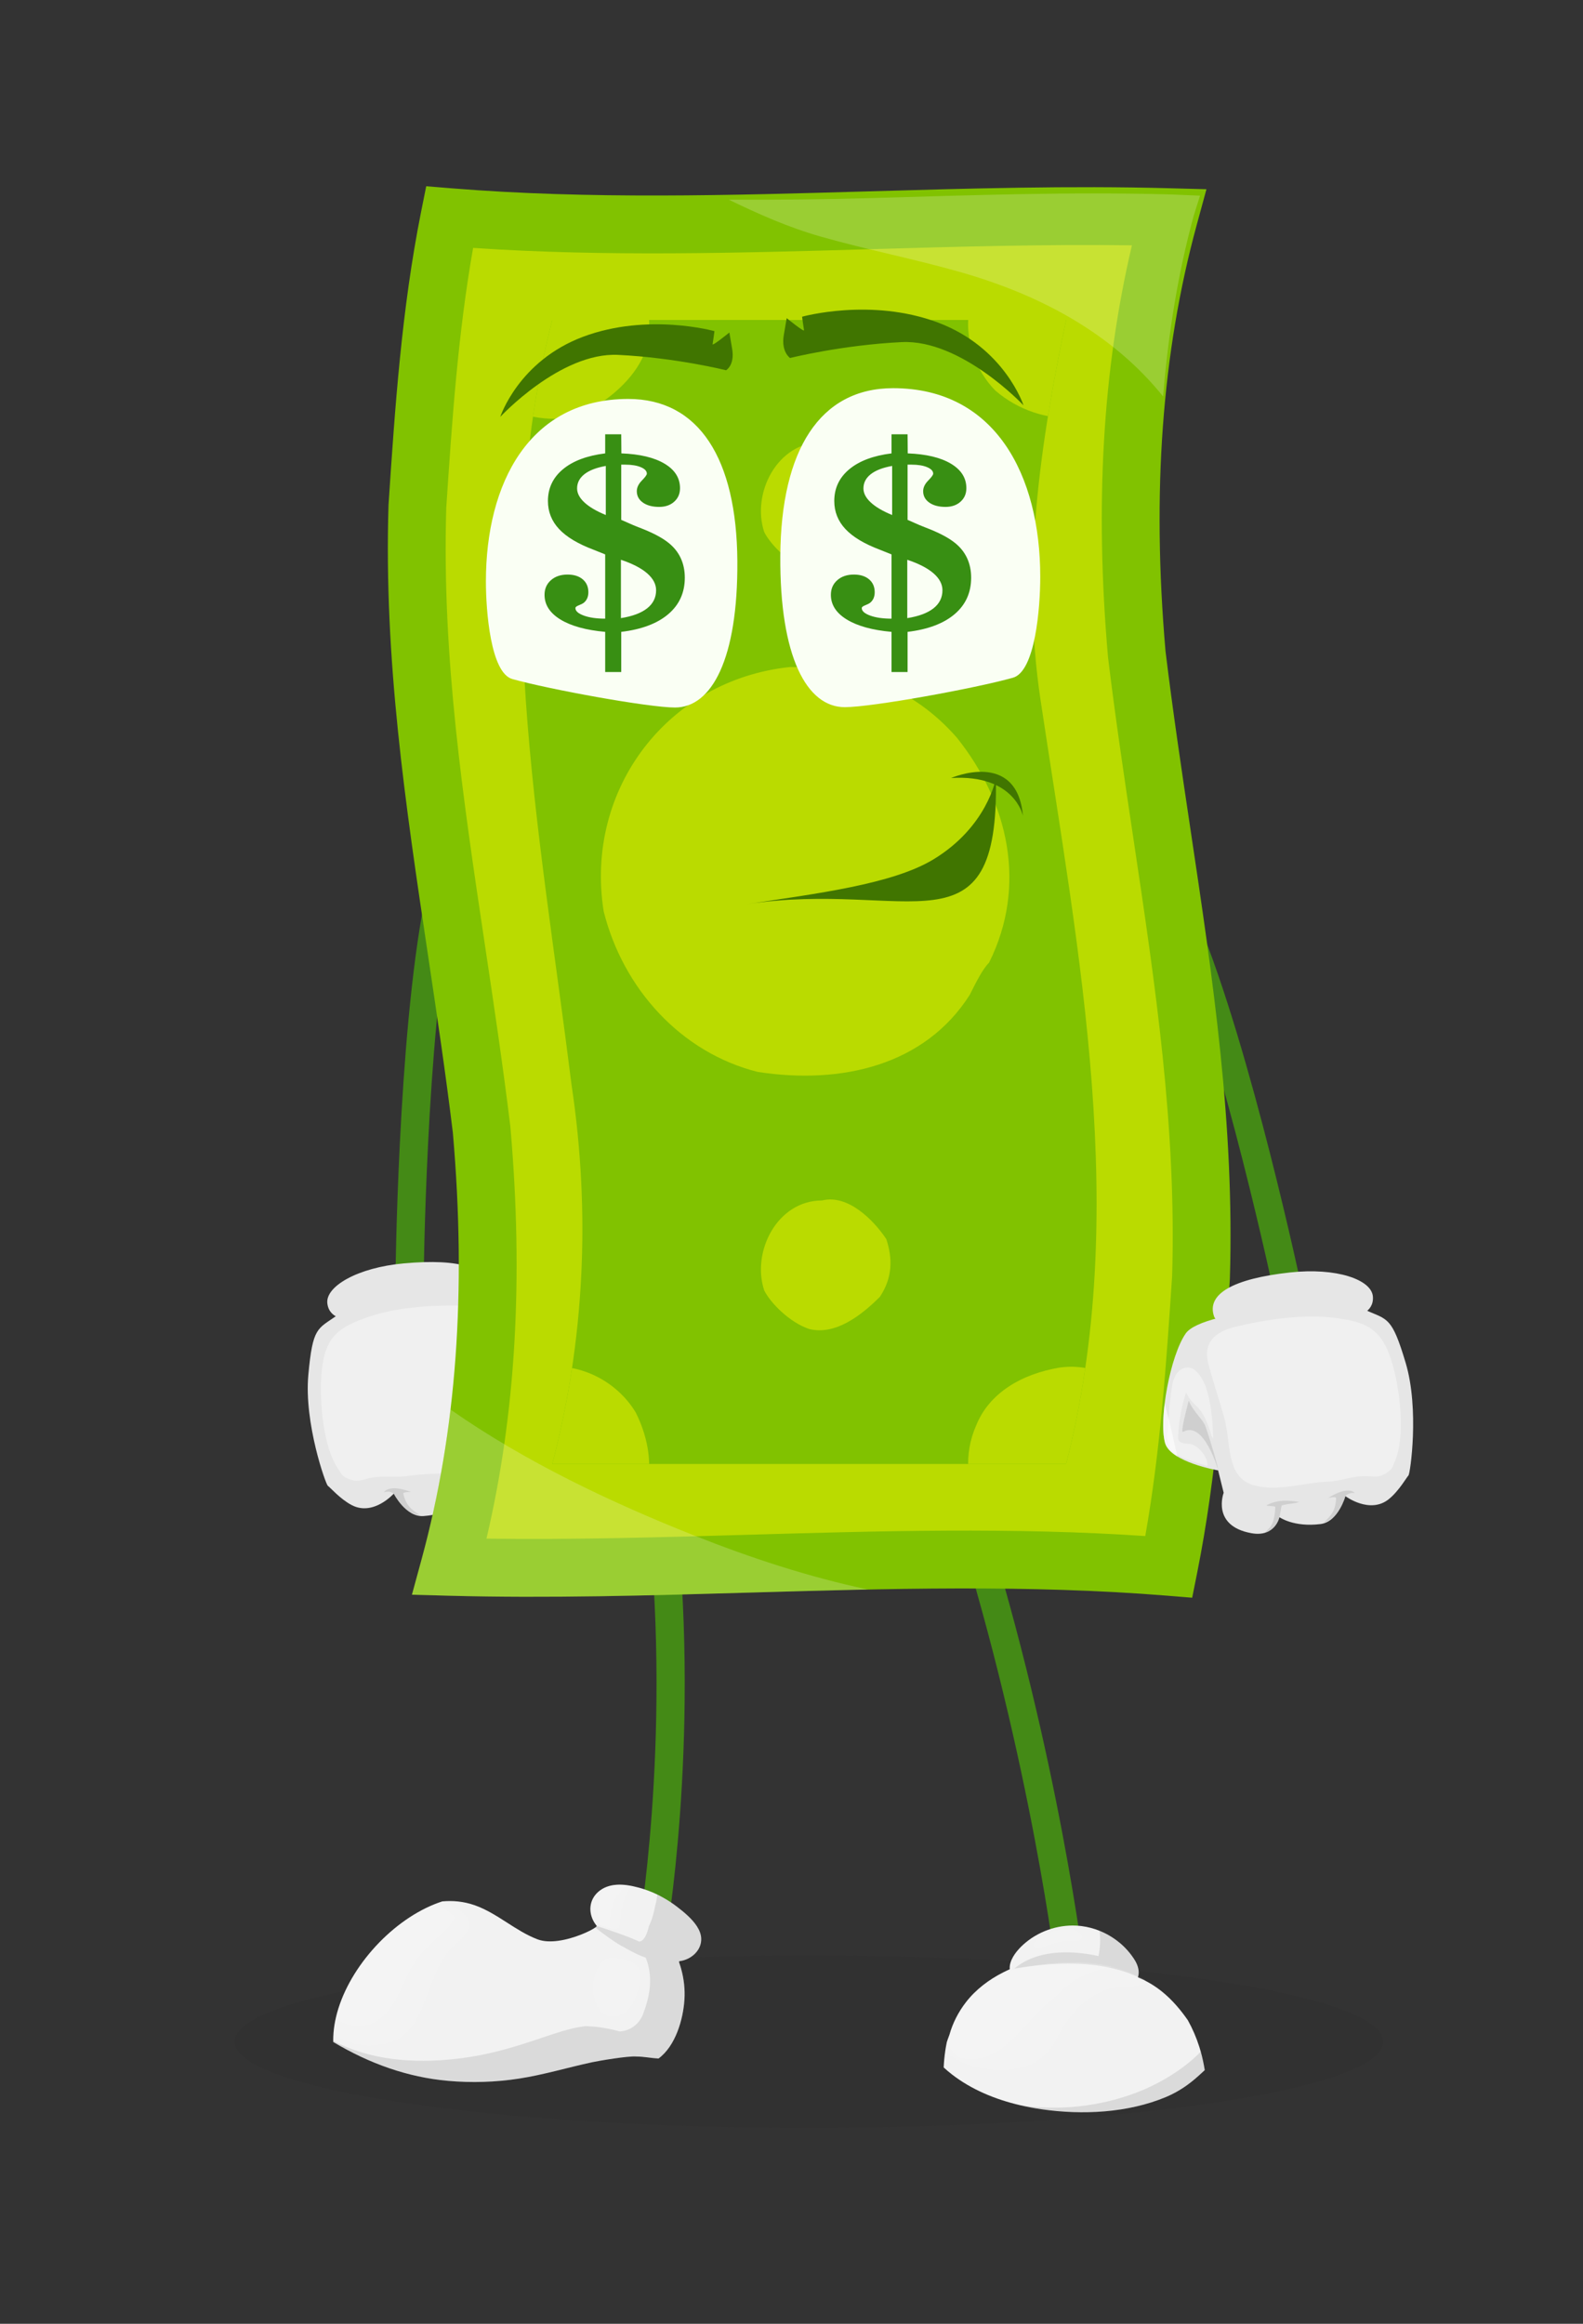 <?xml version="1.0" encoding="UTF-8" standalone="no"?>
<!-- Created with Inkscape (http://www.inkscape.org/) -->

<svg
   version="1.1"
   id="svg2"
   width="4728.6"
   height="6937.16"
   viewBox="0 0 4728.6 6937.16"
   sodipodi:docname="money-5273327.ai"
   xmlns:inkscape="http://www.inkscape.org/namespaces/inkscape"
   xmlns:sodipodi="http://sodipodi.sourceforge.net/DTD/sodipodi-0.dtd"
   xmlns="http://www.w3.org/2000/svg"
   xmlns:svg="http://www.w3.org/2000/svg">
  <rect x="0" y="0" width="4728.6" height="6937.16" fill="#333333" stroke="none"/>
  <defs
     id="defs6">
    <clipPath
       clipPathUnits="userSpaceOnUse"
       id="clipPath16">
      <path
         d="M 0,5202.875 H 3546.449 V 0 H 0 Z"
         id="path14" />
    </clipPath>
    <clipPath
       clipPathUnits="userSpaceOnUse"
       id="clipPath36">
      <path
         d="M 719.108,2280.46 H 1124.94 V 1888 H 719.108 Z"
         id="path34" />
    </clipPath>
    <clipPath
       clipPathUnits="userSpaceOnUse"
       id="clipPath52">
      <path
         d="m 1233.75,2142.48 h 21.43 v -121.86 h -21.43 z"
         id="path50" />
    </clipPath>
    <clipPath
       clipPathUnits="userSpaceOnUse"
       id="clipPath68">
      <path
         d="m 1150.05,2138.25 h 61.61 v -166.81 h -61.61 z"
         id="path66" />
    </clipPath>
    <clipPath
       clipPathUnits="userSpaceOnUse"
       id="clipPath84">
      <path
         d="m 986.864,1877.68 h 88.276 v -63.25 h -88.276 z"
         id="path82" />
    </clipPath>
    <clipPath
       clipPathUnits="userSpaceOnUse"
       id="clipPath100">
      <path
         d="m 860.478,1871.17 h 80.675 v -60.07 h -80.675 z"
         id="path98" />
    </clipPath>
    <clipPath
       clipPathUnits="userSpaceOnUse"
       id="clipPath116">
      <path
         d="m 1138.55,2211.99 h 109.46 v -225.46 h -109.46 z"
         id="path114" />
    </clipPath>
    <clipPath
       clipPathUnits="userSpaceOnUse"
       id="clipPath144">
      <path
         d="M 525.703,824.77 H 3099.85 V 438.71 H 525.703 Z"
         id="path142" />
    </clipPath>
    <clipPath
       clipPathUnits="userSpaceOnUse"
       id="clipPath164">
      <path
         d="M 746.717,961.338 H 1571.39 V 541.43 H 746.717 Z"
         id="path162" />
    </clipPath>
    <clipPath
       clipPathUnits="userSpaceOnUse"
       id="clipPath180">
      <path
         d="m 1322.97,983.434 h 95.97 v -98.703 h -95.97 z"
         id="path178" />
    </clipPath>
    <clipPath
       clipPathUnits="userSpaceOnUse"
       id="clipPath196">
      <path
         d="m 1339.96,983.434 h 64.99 v -97.393 h -64.99 z"
         id="path194" />
    </clipPath>
    <clipPath
       clipPathUnits="userSpaceOnUse"
       id="clipPath212">
      <path
         d="m 747.38,945.252 h 305.59 V 623.246 H 747.38 Z"
         id="path210" />
    </clipPath>
    <clipPath
       clipPathUnits="userSpaceOnUse"
       id="clipPath228">
      <path
         d="M 752.823,939.879 H 1019.61 V 667.193 H 752.823 Z"
         id="path226" />
    </clipPath>
    <clipPath
       clipPathUnits="userSpaceOnUse"
       id="clipPath244">
      <path
         d="m 1329.09,819.479 h 106.43 V 687.751 h -106.43 z"
         id="path242" />
    </clipPath>
    <clipPath
       clipPathUnits="userSpaceOnUse"
       id="clipPath264">
      <path
         d="m 2567.5,767.788 h 10.03 v -5.856 h -10.03 z"
         id="path262" />
    </clipPath>
    <clipPath
       clipPathUnits="userSpaceOnUse"
       id="clipPath280">
      <path
         d="m 2273.2,880.21 h 283.24 V 773.55 H 2273.2 Z"
         id="path278" />
    </clipPath>
    <clipPath
       clipPathUnits="userSpaceOnUse"
       id="clipPath296">
      <path
         d="m 2316.46,885.096 h 108.25 v -43.637 h -108.25 z"
         id="path294" />
    </clipPath>
    <clipPath
       clipPathUnits="userSpaceOnUse"
       id="clipPath312">
      <path
         d="m 2118.18,809.466 h 449.23 V 568.524 h -449.23 z"
         id="path310" />
    </clipPath>
    <clipPath
       clipPathUnits="userSpaceOnUse"
       id="clipPath328">
      <path
         d="m 2121.63,809.802 h 370.6 V 592.316 h -370.6 z"
         id="path326" />
    </clipPath>
    <clipPath
       clipPathUnits="userSpaceOnUse"
       id="clipPath344">
      <path
         d="m 2285.71,609.392 h 414 V 473.716 h -414 z"
         id="path342" />
    </clipPath>
    <clipPath
       clipPathUnits="userSpaceOnUse"
       id="clipPath380">
      <path
         d="m 1237.588,4487.565 c -143.932,-561.337 -28.786,-1137.069 43.18,-1712.8 v 0 c 43.18,-287.864 28.787,-575.731 -43.18,-849.202 v 0 h 1151.463 c 143.932,561.338 28.786,1137.068 -57.573,1712.799 v 0 c -43.18,287.866 0,575.731 57.573,849.203 v 0 z"
         id="path378" />
    </clipPath>
    <clipPath
       clipPathUnits="userSpaceOnUse"
       id="clipPath404">
      <path
         d="M 0,5202.875 H 3546.449 V 0 H 0 Z"
         id="path402" />
    </clipPath>
    <clipPath
       clipPathUnits="userSpaceOnUse"
       id="clipPath416">
      <path
         d="m 1633.13,4770.99 h 1056 V 4316.2 h -1056 z"
         id="path414" />
    </clipPath>
    <clipPath
       clipPathUnits="userSpaceOnUse"
       id="clipPath432">
      <path
         d="M 923.114,2047.44 H 1944.91 V 1628.13 H 923.114 Z"
         id="path430" />
    </clipPath>
    <clipPath
       clipPathUnits="userSpaceOnUse"
       id="clipPath472">
      <path
         d="m 2704.78,2255.86 h 434.43 v -383.39 h -434.43 z"
         id="path470" />
    </clipPath>
    <clipPath
       clipPathUnits="userSpaceOnUse"
       id="clipPath488">
      <path
         d="m 2606.59,2060.76 h 31.95 v -118.52 h -31.95 z"
         id="path486" />
    </clipPath>
    <clipPath
       clipPathUnits="userSpaceOnUse"
       id="clipPath504">
      <path
         d="m 2649.49,2067.34 h 80.68 v -156.78 h -80.68 z"
         id="path502" />
    </clipPath>
    <clipPath
       clipPathUnits="userSpaceOnUse"
       id="clipPath520">
      <path
         d="m 2834.81,1843.33 h 76.03 v -71.82 h -76.03 z"
         id="path518" />
    </clipPath>
    <clipPath
       clipPathUnits="userSpaceOnUse"
       id="clipPath536">
      <path
         d="m 2966.81,1866.02 h 69 v -71.26 h -69 z"
         id="path534" />
    </clipPath>
    <clipPath
       clipPathUnits="userSpaceOnUse"
       id="clipPath552">
      <path
         d="m 2615.38,2141.49 h 103.54 v -220.58 h -103.54 z"
         id="path550" />
    </clipPath>
  </defs>
  <sodipodi:namedview
     id="namedview4"
     pagecolor="#ffffff"
     bordercolor="#000000"
     borderopacity="0.25"
     inkscape:showpageshadow="2"
     inkscape:pageopacity="0.0"
     inkscape:pagecheckerboard="0"
     inkscape:deskcolor="#d1d1d1" />
  <g
     id="g8"
     inkscape:groupmode="layer"
     inkscape:label="money-5273327"
     transform="matrix(1.333,0,0,-1.333,0,6937.16)">
    <g
       id="g10">
      <g
         id="g12"
         clip-path="url(#clipPath16)">
        <g
           id="g18"
           transform="translate(917.644,2332.654)">
          <path
             d="M 0,0 C 0,0 5.057,544.365 64.753,848.292"
             style="fill:none;stroke:#448a16;stroke-width:63.218;stroke-linecap:round;stroke-linejoin:miter;stroke-miterlimit:10;stroke-dasharray:none;stroke-opacity:1"
             id="path20" />
        </g>
        <g
           id="g22"
           transform="translate(780.717,2249.469)">
          <path
             d="m 0,0 c 0,0 -42.84,-1.664 -47.201,35.898 -4.362,37.562 66.88,80.015 171.677,89.45 126.944,11.429 193.137,-9.85 186.046,-62.811 C 303.43,9.577 0,0 0,0"
             style="fill:#e6e6e6;fill-opacity:1;fill-rule:nonzero;stroke:none"
             id="path24" />
        </g>
        <g
           id="g26"
           transform="translate(788.495,1833.274)">
          <path
             d="m 0,0 c -26.01,13.429 -49.404,40.607 -53.866,43.399 -4.462,2.793 -53.527,140.266 -43.712,248.163 9.816,107.897 20.373,102.502 63.977,133.22 43.604,30.718 356.933,76.202 406.279,28.967 43.799,-41.927 97.526,-176.045 93.827,-230.758 C 463.46,177.948 362.07,138.866 362.07,138.866 l -2.287,-51.575 c 0,0 42.545,-67.06 -42.893,-100.979 -50.795,-20.166 -68.833,22.627 -68.833,22.627 0,0 -26.456,-28.726 -87.165,-33.293 C 120.717,-27.375 93.83,25.79 93.83,25.79 93.83,25.79 48.418,-24.999 0,0"
             style="fill:#e6e6e6;fill-opacity:1;fill-rule:nonzero;stroke:none"
             id="path28" />
        </g>
        <g
           id="g30">
          <g
             id="g32" />
          <g
             id="g44">
            <g
               clip-path="url(#clipPath36)"
               opacity="0.4"
               id="g42">
              <g
                 transform="translate(1113.773,2084.854)"
                 id="g40">
                <path
                   d="m 0,0 c -4.582,-58.307 24.122,-130.939 -35.453,-161.382 -49.103,-25.095 -110.18,-16.022 -163.737,-24.696 -28.766,-4.658 -56.243,1.851 -85.359,-4.597 -19.639,-4.349 -28.166,-10.486 -48.852,-1.756 -14.583,6.156 -13.667,9.374 -22.305,21.749 -35.101,50.237 -42.88,156.819 -37.339,217.23 7.443,81.226 39.812,101.318 107.09,124.236 65.306,22.246 152.442,26.922 221.29,24.074 81.996,-3.391 76.843,-55.845 75.074,-78.871 C 7.467,77.567 3.024,38.411 0,0"
                   style="fill:#ffffff;fill-opacity:1;fill-rule:nonzero;stroke:none"
                   id="path38" />
              </g>
            </g>
          </g>
        </g>
        <g
           id="g46">
          <g
             id="g48" />
          <g
             id="g60">
            <g
               clip-path="url(#clipPath52)"
               opacity="0.6"
               id="g58">
              <g
                 transform="translate(1236.466,2109.312)"
                 id="g56">
                <path
                   d="M 0,0 C 0.711,10.982 1.318,22.06 1.95,33.163 13.199,-0.714 19.923,-32.487 18.538,-53.044 17.678,-65.639 9.138,-77.757 -2.716,-88.694 -1.407,-57.885 -1.751,-27.199 0,0"
                   style="fill:#ffffff;fill-opacity:1;fill-rule:nonzero;stroke:none"
                   id="path54" />
              </g>
            </g>
          </g>
        </g>
        <g
           id="g62">
          <g
             id="g64" />
          <g
             id="g76">
            <g
               clip-path="url(#clipPath68)"
               opacity="0.1"
               id="g74">
              <g
                 transform="translate(1184.24,2138.255)"
                 id="g72">
                <path
                   d="m 0,0 c 3.574,-8.062 34.46,-68.721 25.941,-65.986 -51.432,16.507 -59.983,-100.833 -59.983,-100.833 -0.889,7.813 2.358,55.561 8.491,101.785 C -23.052,-46.203 -5.758,-28.806 0,0"
                   style="fill:#000000;fill-opacity:1;fill-rule:nonzero;stroke:none"
                   id="path70" />
              </g>
            </g>
          </g>
        </g>
        <g
           id="g78">
          <g
             id="g80" />
          <g
             id="g92">
            <g
               clip-path="url(#clipPath84)"
               opacity="0.1"
               id="g90">
              <g
                 transform="translate(1037.32,1840.624)"
                 id="g88">
                <path
                   d="m 0,0 c -3.637,8.444 -7.072,16.981 -10.403,25.553 -1.333,3.433 -38.746,-2.134 -40.054,1.306 5.24,-0.189 36.641,17.541 72.741,6.675 C 22.586,30.74 3.229,28.631 3.897,25.855 14.905,-19.877 30.627,-17.791 37.817,-26.198 14.14,-24.005 2.881,-5.566 0,0"
                   style="fill:#000000;fill-opacity:1;fill-rule:nonzero;stroke:none"
                   id="path86" />
              </g>
            </g>
          </g>
        </g>
        <g
           id="g94">
          <g
             id="g96" />
          <g
             id="g108">
            <g
               clip-path="url(#clipPath100)"
               opacity="0.1"
               id="g106">
              <g
                 transform="translate(882.325,1859.064)"
                 id="g104">
                <path
                   d="m 0,0 c 0,0 -7.839,7.477 -21.775,2.906 -1.082,-0.355 9.745,20.323 60.43,0.817 0.004,-0.009 -18.303,0.589 -17.277,-3.779 6.419,-27.302 18.639,-35.923 37.45,-47.91 C 22.129,-45.513 0,0 0,0"
                   style="fill:#000000;fill-opacity:1;fill-rule:nonzero;stroke:none"
                   id="path102" />
              </g>
            </g>
          </g>
        </g>
        <g
           id="g110">
          <g
             id="g112" />
          <g
             id="g124">
            <g
               clip-path="url(#clipPath116)"
               opacity="0.4"
               id="g122">
              <g
                 transform="translate(1147.075,2043.727)"
                 id="g120">
                <path
                   d="m 0,0 c -5.147,35.898 -21.155,123.967 11.148,160.168 9.695,10.865 39.74,17.849 56.57,-27.234 C 80.703,98.152 89.959,61.183 100.448,25.569 101.674,21.407 100.204,9.208 100.166,4.87 99.928,-22.2 40.476,-47.498 25.571,-57.199 c -7.455,16.413 10.439,49.718 27.371,55.901 9.146,3.34 21.816,4.521 23.924,14.027 0.665,2.997 -0.061,6.108 -0.821,9.083 C 67.886,53.774 55.579,84.677 39.531,113.498 27.63,71.297 9.073,84.885 2.639,6.392"
                   style="fill:#ffffff;fill-opacity:1;fill-rule:nonzero;stroke:none"
                   id="path118" />
              </g>
            </g>
          </g>
        </g>
        <g
           id="g126"
           transform="translate(2886.645,2310.646)">
          <path
             d="M 0,0 C 0,0 -112.674,532.595 -231.331,818.697"
             style="fill:none;stroke:#448a16;stroke-width:63.218;stroke-linecap:round;stroke-linejoin:miter;stroke-miterlimit:10;stroke-dasharray:none;stroke-opacity:1"
             id="path128" />
        </g>
        <g
           id="g130"
           transform="translate(1460.737,863.951)">
          <path
             d="M 0,0 C 0,0 75.89,431.012 23.8,936.448"
             style="fill:none;stroke:#448a16;stroke-width:63.218;stroke-linecap:butt;stroke-linejoin:miter;stroke-miterlimit:10;stroke-dasharray:none;stroke-opacity:1"
             id="path132" />
        </g>
        <g
           id="g134"
           transform="translate(2398.981,787.543)">
          <path
             d="M 0,0 C 0,0 -56.188,473.641 -225.958,1014.841"
             style="fill:none;stroke:#448a16;stroke-width:63.218;stroke-linecap:butt;stroke-linejoin:miter;stroke-miterlimit:10;stroke-dasharray:none;stroke-opacity:1"
             id="path136" />
        </g>
        <g
           id="g138">
          <g
             id="g140" />
          <g
             id="g152">
            <g
               clip-path="url(#clipPath144)"
               opacity="0.1"
               id="g150">
              <g
                 transform="translate(3099.85,631.74)"
                 id="g148">
                <path
                   d="m 0,0 c 0,-106.608 -576.242,-193.03 -1287.073,-193.03 -710.831,0 -1287.074,86.422 -1287.074,193.03 0,106.607 576.243,193.03 1287.074,193.03 C -576.242,193.03 0,106.607 0,0"
                   style="fill:#231f20;fill-opacity:1;fill-rule:nonzero;stroke:none"
                   id="path146" />
              </g>
            </g>
          </g>
        </g>
        <g
           id="g154"
           transform="translate(746.717,634.123)">
          <path
             d="M 0,0 C 0,-1.012 0,-2.024 0.034,-3.036 40.09,-26.972 81.96,-46.93 125.645,-61.863 c 42.149,-14.41 85.973,-24.145 131.333,-28.193 53.034,-4.745 106.976,-3.105 159.593,5.059 55.164,8.549 108.897,24.809 163.399,36.567 15.318,3.28 81.786,14.69 99.79,12.806 16.295,0 32.972,-3.629 49.162,-4.432 38.242,27.949 55.338,87.962 58.095,131.507 1.536,23.727 -1.15,46.72 -7.153,68.736 -0.453,1.746 -0.976,3.49 -1.5,5.2 v 0.035 c -1.082,3.733 -2.302,7.397 -3.593,11.06 0.139,0.174 0.279,0.349 0.383,0.524 0.175,0.209 0.315,0.488 0.419,0.732 0.07,0.071 0.104,0.175 0.139,0.244 0.42,0.071 0.873,0.071 1.292,0.14 25.261,3.385 49.232,24.459 47.591,51.5 -1.116,18.458 -14.654,35.66 -29.728,49.826 -8.373,7.92 -17.27,14.899 -24.738,20.621 -10.118,7.745 -20.795,14.759 -31.925,20.866 -3.978,2.232 -7.991,4.326 -12.073,6.28 -13.014,6.315 -26.621,11.444 -40.614,15.282 -4.291,1.187 -8.723,2.268 -13.258,3.245 h -0.036 c -4.571,0.977 -9.28,1.815 -13.991,2.443 -15.561,2.023 -31.472,1.639 -45.708,-3.804 -6.629,-2.512 -12.911,-6.141 -18.598,-11.13 -20.621,-18.109 -22.434,-45.499 -9.421,-67.76 1.431,-2.408 3.002,-4.745 4.747,-7.013 0.383,-0.454 0.766,-0.873 1.151,-1.326 0,-0.035 0.034,-0.035 0.034,-0.07 0.07,-0.14 0.07,-0.279 0.036,-0.453 v -0.035 c -0.21,-0.663 -1.117,-1.606 -2.653,-2.791 -0.173,-0.106 -0.313,-0.21 -0.489,-0.35 -10.85,-7.955 -47.661,-25.122 -83.46,-29.902 -16.398,-2.163 -32.589,-1.78 -45.987,3.315 -50,18.981 -89.532,58.06 -140.265,76.168 -0.523,0.175 -1.082,0.384 -1.605,0.559 h -0.036 c -23.342,8.059 -47.591,10.468 -71.562,8.269 -0.699,-0.244 -1.431,-0.453 -2.128,-0.733 -4.92,-1.605 -9.805,-3.419 -14.655,-5.373 C 125.155,264.793 30.495,157.048 6.106,51.988 3.384,40.369 1.535,28.751 0.663,17.271 0.174,11.479 -0.036,5.722 0,0"
             style="fill:#f2f2f2;fill-opacity:1;fill-rule:nonzero;stroke:none"
             id="path156" />
        </g>
        <g
           id="g158">
          <g
             id="g160" />
          <g
             id="g172">
            <g
               clip-path="url(#clipPath164)"
               opacity="0.1"
               id="g170">
              <g
                 transform="translate(746.717,634.123)"
                 id="g168">
                <path
                   d="M 0,0 C 0,-1.012 0,-2.024 0.034,-3.036 40.09,-26.972 81.96,-46.93 125.645,-61.863 c 42.149,-14.41 85.973,-24.145 131.333,-28.193 53.034,-4.745 106.976,-3.105 159.593,5.059 55.164,8.549 108.897,24.809 163.399,36.567 15.318,3.28 81.786,14.69 99.79,12.806 16.295,0 32.972,-3.629 49.162,-4.432 38.242,27.949 55.338,87.962 58.095,131.507 1.536,23.727 -1.15,46.72 -7.153,68.736 -0.453,1.746 -0.976,3.49 -1.5,5.2 v 0.035 c -1.082,3.733 -2.302,7.397 -3.593,11.06 0.139,0.174 0.279,0.349 0.383,0.524 0.175,0.209 0.315,0.488 0.419,0.732 0.07,0.071 0.104,0.175 0.139,0.244 0.42,0.071 0.873,0.071 1.292,0.14 25.261,3.385 49.232,24.459 47.591,51.5 -1.116,18.458 -14.654,35.66 -29.728,49.826 -8.373,7.92 -17.27,14.899 -24.738,20.621 -10.118,7.745 -20.795,14.759 -31.925,20.866 -3.978,2.232 -7.991,4.326 -12.073,6.28 -0.628,-8.723 -2.512,-17.726 -4.989,-26.519 -1.779,-10.432 -6.001,-28.435 -13.328,-43.264 -1.851,-6.107 -7.154,-33.287 -21.251,-35.416 -0.207,-0.07 -0.453,-0.105 -0.697,-0.105 -0.104,-0.035 -0.175,-0.035 -0.279,-0.035 -1.082,0.489 -2.198,1.012 -3.314,1.536 -0.315,0.105 -0.628,0.244 -0.943,0.383 -8.584,3.908 -17.584,7.537 -26.622,10.887 -0.14,0.07 -0.314,0.139 -0.454,0.174 -21.144,7.92 -42.359,14.585 -58.304,20.272 -0.034,0 -0.105,0.035 -0.174,0.035 -1.884,0.628 -3.664,1.291 -5.339,1.919 0.07,-0.14 0.07,-0.279 0.036,-0.453 v -0.035 c -0.21,-0.663 -1.117,-1.606 -2.653,-2.791 -0.173,-0.106 -0.313,-0.21 -0.489,-0.35 16.679,-13.991 44.906,-33.774 57.642,-40.719 5.339,-2.895 10.782,-5.93 16.329,-8.931 0.21,-0.106 0.42,-0.244 0.663,-0.35 12.526,-6.873 25.542,-13.468 38.487,-17.794 0.104,-0.28 0.208,-0.523 0.313,-0.803 v -0.035 c 1.012,-2.651 1.954,-5.233 2.757,-7.885 12.525,-39.289 5.757,-78.367 -9.002,-116.922 -0.035,-0.14 -0.106,-0.244 -0.14,-0.384 C 686.006,37.474 665.908,21.842 642.252,20.586 613.083,28.506 588.1,31.961 564.967,32.449 555.511,31.054 546.09,29.658 536.948,27.46 508.268,20.655 480.528,10.643 452.615,1.325 404.605,-14.689 356.698,-28.681 306.628,-36.531 215.91,-50.698 118.177,-49.896 31.89,-15.282 20.76,-10.816 10.118,-5.723 0,0"
                   style="fill:#000000;fill-opacity:1;fill-rule:nonzero;stroke:none"
                   id="path166" />
              </g>
            </g>
          </g>
        </g>
        <g
           id="g174">
          <g
             id="g176" />
          <g
             id="g188">
            <g
               clip-path="url(#clipPath180)"
               opacity="0.1"
               id="g186">
              <g
                 transform="translate(1331.222,899.614)"
                 id="g184">
                <path
                   d="m 0,0 c 1.85,-1.396 3.944,-2.582 6.246,-3.489 1.151,-0.454 2.652,-1.081 4.397,-1.78 3.699,-1.465 8.479,-3.315 13.607,-4.99 0.942,-0.313 1.885,-0.593 2.863,-0.907 1.429,-0.453 2.894,-0.872 4.325,-1.255 0.977,-0.245 1.955,-0.524 2.896,-0.733 0.49,-0.14 0.977,-0.244 1.466,-0.349 0.07,0 0.139,-0.035 0.243,-0.035 v -0.035 c 8.689,-1.884 16.574,-2.128 19.923,1.919 1.954,2.373 2.06,16.818 2.444,19.924 2.651,21.841 8.339,58.338 29.308,71.981 -4.571,0.977 -9.28,1.814 -13.99,2.442 C 58.166,84.717 42.255,84.333 28.019,78.89 21.39,76.378 15.108,72.749 9.421,67.76 -11.2,49.65 -13.013,22.261 0,0"
                   style="fill:#ffffff;fill-opacity:1;fill-rule:nonzero;stroke:none"
                   id="path182" />
              </g>
            </g>
          </g>
        </g>
        <g
           id="g190">
          <g
             id="g192" />
          <g
             id="g204">
            <g
               clip-path="url(#clipPath196)"
               opacity="0.1"
               id="g202">
              <g
                 transform="translate(1341.865,894.346)"
                 id="g200">
                <path
                   d="m 0,0 c 3.699,-1.466 8.479,-3.315 13.607,-4.99 0.942,-0.314 1.885,-0.593 2.863,-0.907 1.429,-0.454 2.894,-0.873 4.325,-1.255 0.976,-0.281 1.918,-0.525 2.896,-0.734 0.49,-0.139 0.977,-0.244 1.466,-0.348 0.07,-0.036 0.174,-0.071 0.243,-0.071 V -8.27 C 22.33,13.607 27.704,38.521 36.253,55.896 41.277,66.05 51.222,79.169 63.084,87.962 47.523,89.985 31.612,89.602 17.376,84.158 -3.908,63.887 -3.699,30.6 0,0"
                   style="fill:#ffffff;fill-opacity:1;fill-rule:nonzero;stroke:none"
                   id="path198" />
              </g>
            </g>
          </g>
        </g>
        <g
           id="g206">
          <g
             id="g208" />
          <g
             id="g220">
            <g
               clip-path="url(#clipPath212)"
               opacity="0.1"
               id="g218">
              <g
                 transform="translate(747.38,651.394)"
                 id="g216">
                <path
                   d="m 0,0 c 25.61,-20.342 54.745,-30.355 89.95,-27.739 76.658,5.687 96.232,49.72 120.306,114.41 11.446,30.809 23.273,61.863 41.591,89.218 11.655,17.446 54.432,46.301 53.733,67.132 -0.732,22.679 -37.369,41.416 -63.955,50.836 -4.92,-1.604 -9.805,-3.419 -14.655,-5.373 C 124.492,247.521 29.832,139.776 5.443,34.717 2.721,23.098 0.872,11.479 0,0"
                   style="fill:#ffffff;fill-opacity:1;fill-rule:nonzero;stroke:none"
                   id="path214" />
              </g>
            </g>
          </g>
        </g>
        <g
           id="g222">
          <g
             id="g224" />
          <g
             id="g236">
            <g
               clip-path="url(#clipPath228)"
               opacity="0.1"
               id="g234">
              <g
                 transform="translate(752.823,686.111)"
                 id="g232">
                <path
                   d="m 0,0 c 4.605,-4.745 9.769,-8.897 16.294,-11.828 13.957,-6.245 30.984,-8.443 46.126,-6.28 39.184,5.547 61.654,38.17 78.054,70.865 16.922,33.74 29.867,69.679 56.665,97.139 13.641,14.025 28.436,26.901 42.393,40.614 9.455,9.28 21.737,20.515 27.25,33.461 -4.78,4.884 -9.874,9.385 -15.248,13.538 -9.595,6.245 -19.992,11.619 -30.007,16.259 C 119.049,212.805 24.389,105.06 0,0"
                   style="fill:#ffffff;fill-opacity:1;fill-rule:nonzero;stroke:none"
                   id="path230" />
              </g>
            </g>
          </g>
        </g>
        <g
           id="g238">
          <g
             id="g240" />
          <g
             id="g252">
            <g
               clip-path="url(#clipPath244)"
               opacity="0.1"
               id="g250">
              <g
                 transform="translate(1329.37,759.718)"
                 id="g248">
                <path
                   d="M 0,0 C 1.487,19.347 8.872,38.177 21.914,52.533 33.277,65.037 61.984,58.379 76.25,54.28 87.785,50.967 98.757,43.585 103.45,32.539 108.623,20.364 105.39,6.416 101.8,-6.315 96.887,-23.741 91.098,-41.601 78.993,-55.064 66.888,-68.528 46.788,-76.438 30.166,-69.262 17.985,-64.003 10.056,-51.917 5.426,-39.484 0.756,-26.946 -1.026,-13.351 0,0"
                   style="fill:#ffffff;fill-opacity:1;fill-rule:nonzero;stroke:none"
                   id="path246" />
              </g>
            </g>
          </g>
        </g>
        <g
           id="g254"
           transform="translate(2114.709,574.045)">
          <path
             d="m 0,0 c 5.699,-5.235 11.585,-10.192 17.627,-14.932 44.361,-34.666 98.234,-56.661 153.376,-69.579 16.233,-3.842 32.592,-6.877 48.855,-9.201 90.798,-13.042 192.813,-8.27 278.284,27.541 28.129,11.773 51.889,28.191 74.349,48.731 4.214,3.809 8.364,7.651 12.516,11.43 -2.2,13.972 -5.142,27.82 -8.954,41.357 -0.991,3.532 -2.013,7.033 -3.128,10.533 -6.568,20.756 -15.18,40.799 -25.743,59.759 -0.124,0.185 -0.248,0.371 -0.372,0.557 -16.295,23.327 -34.882,45.26 -57.032,63.228 -8.303,6.754 -17.381,13.104 -27.045,18.805 -3.254,1.92 -6.568,3.779 -9.944,5.513 -0.061,0.063 -0.155,0.094 -0.248,0.155 -0.464,0.249 -0.931,0.465 -1.363,0.682 -5.204,2.664 -10.502,5.111 -15.923,7.311 0.061,0.186 0.124,0.372 0.185,0.589 v 0.062 c 0.217,0.588 0.372,1.208 0.527,1.858 0.03,0.062 0.03,0.124 0.062,0.217 2.696,11.369 -0.806,24.504 -8.365,36.587 -9.572,15.21 -21.716,28.655 -35.656,39.838 -12.98,10.44 -27.54,18.96 -43.03,25.124 -6.289,2.541 -12.732,4.679 -19.3,6.413 -6.63,1.734 -13.352,3.067 -20.166,3.965 -1.209,0.155 -2.449,0.311 -3.657,0.435 -43.525,4.677 -88.29,-9.202 -121.995,-37.051 -3.563,-2.944 -7.032,-6.042 -10.316,-9.294 -0.154,-0.155 -0.31,-0.311 -0.464,-0.465 -12.64,-12.578 -26.736,-31.691 -25.001,-50.187 -0.31,-0.154 -0.65,-0.278 -0.961,-0.432 -0.03,0 -0.03,-0.031 -0.03,-0.031 -4.555,-2.045 -9.077,-4.183 -13.506,-6.475 -0.032,0 -0.062,-0.031 -0.094,-0.031 C 101.3,196.623 72.088,174.783 49.845,146.066 33.116,124.474 20.198,99.505 12.855,73.11 11.585,69.857 10.378,66.574 9.231,63.352 8.457,61.215 7.807,59.077 7.094,56.939 6.938,56.258 6.814,55.576 6.66,54.895 V 54.863 C 5.421,48.854 4.368,42.813 3.47,36.772 1.673,24.598 0.558,12.329 0,0"
             style="fill:#f2f2f2;fill-opacity:1;fill-rule:nonzero;stroke:none"
             id="path256" />
        </g>
        <g
           id="g258">
          <g
             id="g260" />
          <g
             id="g272">
            <g
               clip-path="url(#clipPath264)"
               opacity="0.1"
               id="g270">
              <g
                 transform="translate(2577.442,762.273)"
                 id="g268">
                <path
                   d="M 0,0 C -3.254,1.921 -6.568,3.779 -9.944,5.514 -6.568,3.655 -3.222,1.704 0.092,-0.341 0.062,-0.217 0.03,-0.124 0,0"
                   style="fill:#000000;fill-opacity:1;fill-rule:nonzero;stroke:none"
                   id="path266" />
              </g>
            </g>
          </g>
        </g>
        <g
           id="g274">
          <g
             id="g276" />
          <g
             id="g288">
            <g
               clip-path="url(#clipPath280)"
               opacity="0.1"
               id="g286">
              <g
                 transform="translate(2278.916,796.435)"
                 id="g284">
                <path
                   d="m 0,0 c 2.981,0.476 5.951,0.967 8.964,1.402 4.461,0.682 8.953,1.302 13.444,1.921 0.496,0.062 0.961,0.124 1.457,0.217 2.51,0.31 5.019,0.65 7.529,0.96 1.083,0.124 2.199,0.279 3.282,0.403 h 0.063 c 3.904,0.495 7.837,0.93 11.802,1.364 29.679,3.129 60.131,4.677 90.273,3.469 3.47,-0.155 6.971,-0.309 10.441,-0.527 3.284,-0.217 6.567,-0.464 9.851,-0.743 0.185,0 0.403,0 0.589,-0.031 1.053,-0.093 2.106,-0.186 3.159,-0.31 0.834,-0.064 1.669,-0.151 2.502,-0.235 0.463,-0.045 0.928,-0.088 1.389,-0.135 2.171,-0.211 4.316,-0.446 6.486,-0.714 0.698,-0.052 1.375,-0.148 2.064,-0.232 0.75,-0.091 1.499,-0.191 2.248,-0.287 1.445,-0.184 2.894,-0.37 4.332,-0.566 2.293,-0.31 4.585,-0.682 6.846,-1.021 0.899,-0.124 1.829,-0.28 2.727,-0.435 2.044,-0.341 4.089,-0.681 6.134,-1.053 3.406,-0.62 6.814,-1.27 10.223,-2.013 1.394,-0.31 2.819,-0.589 4.213,-0.899 0.031,0 0.093,0 0.124,-0.031 2.385,-0.558 4.802,-1.115 7.187,-1.703 2.603,-0.652 5.204,-1.302 7.775,-2.015 2.356,-0.65 4.709,-1.331 7.063,-2.013 0.559,-0.155 1.085,-0.31 1.643,-0.496 2.229,-0.681 4.461,-1.363 6.66,-2.106 2.54,-0.837 5.05,-1.704 7.558,-2.571 1.951,-0.713 3.905,-1.425 5.825,-2.201 5.886,-2.199 11.68,-4.646 17.379,-7.31 2.106,-0.96 4.213,-1.951 6.289,-2.974 -0.031,0.031 -0.031,0.031 -0.062,0.062 -1.642,1.518 -3.284,3.005 -4.987,4.492 l -0.651,0.558 c 4.272,42.208 -43.991,73.853 -44.021,76.424 -12.98,10.441 -27.54,18.96 -43.03,25.124 2.881,-17.534 1.796,-38.629 -2.137,-56.722 -6.042,1.332 -12.052,2.509 -18.092,3.532 C 110.606,39.816 57.942,36.378 17.917,15.064 9.429,10.572 1.529,5.244 -5.688,-0.89 L -5.719,-0.921 C -3.83,-0.605 -1.913,-0.3 0,0"
                   style="fill:#000000;fill-opacity:1;fill-rule:nonzero;stroke:none"
                   id="path282" />
              </g>
            </g>
          </g>
        </g>
        <g
           id="g290">
          <g
             id="g292" />
          <g
             id="g304">
            <g
               clip-path="url(#clipPath296)"
               opacity="0.1"
               id="g302">
              <g
                 transform="translate(2384.387,883.769)"
                 id="g300">
                <path
                   d="m 0,0 c 12.739,6.32 53.424,-11.289 36.097,-24.28 -7.709,-5.781 -31.968,-2.091 -41.646,-3.458 -13.263,-1.874 -24.465,-6.746 -37.027,-10.906 -5.582,-1.847 -19.977,-6.997 -24.263,-0.419 -4.41,6.77 5.667,16.121 10.292,19.299 C -39.814,-8.266 -18.188,-2.61 0,0"
                   style="fill:#ffffff;fill-opacity:1;fill-rule:nonzero;stroke:none"
                   id="path298" />
              </g>
            </g>
          </g>
        </g>
        <g
           id="g306">
          <g
             id="g308" />
          <g
             id="g320">
            <g
               clip-path="url(#clipPath312)"
               opacity="0.1"
               id="g318">
              <g
                 transform="translate(2118.178,610.817)"
                 id="g316">
                <path
                   d="m 0,0 c 13.444,-13.166 31.536,-22.801 49.69,-29.214 69.61,-24.473 162.144,-18.711 197.583,52.851 22.275,45.012 55.917,89.746 103.47,109.944 31.041,13.197 60.442,7.744 91.172,15.706 0.589,0.155 1.115,0.279 1.642,0.372 5.793,1.301 7.093,0.619 4.151,8.148 0,0.031 0,0.031 -0.031,0.062 -0.248,0.681 -0.527,1.394 -0.867,2.199 -4.493,2.54 -9.015,4.925 -13.6,7.218 -0.248,0.093 -0.496,0.217 -0.713,0.341 -35.502,17.379 -73.761,26.518 -113.073,29.678 -0.062,0.031 -0.124,0.031 -0.186,0.031 -1.797,0.155 -3.594,0.278 -5.389,0.372 -1.86,0.123 -3.749,0.247 -5.608,0.341 -5.607,0.34 -11.247,0.526 -16.885,0.556 -6.225,0.094 -12.453,0.032 -18.71,-0.154 -13.415,-0.402 -26.828,-1.332 -40.211,-2.788 -1.921,-0.186 -3.811,-0.403 -5.732,-0.65 -3.872,-0.434 -7.774,-0.93 -11.647,-1.488 -0.836,-0.124 -1.704,-0.216 -2.539,-0.34 -1.457,-0.217 -2.914,-0.434 -4.37,-0.651 -4.089,-0.619 -8.178,-1.27 -12.267,-1.952 -0.155,-0.03 -0.279,-0.03 -0.402,-0.061 h -0.064 c -9.571,-1.642 -19.113,-3.501 -28.592,-5.515 -1.735,-0.341 -3.439,-0.743 -5.142,-1.115 -10.627,-2.324 -21.159,-4.895 -31.568,-7.62 -0.032,0 -0.062,-0.032 -0.093,-0.032 C 97.83,159.851 68.618,138.011 46.375,109.294 29.646,87.701 16.729,62.732 9.386,36.338 8.115,33.085 6.908,29.802 5.762,26.579 4.987,24.442 4.337,22.305 3.624,20.167 3.469,19.485 3.345,18.804 3.19,18.122 V 18.091 C 1.951,12.081 0.898,6.041 0,0"
                   style="fill:#ffffff;fill-opacity:1;fill-rule:nonzero;stroke:none"
                   id="path314" />
              </g>
            </g>
          </g>
        </g>
        <g
           id="g322">
          <g
             id="g324" />
          <g
             id="g336">
            <g
               clip-path="url(#clipPath328)"
               opacity="0.1"
               id="g334">
              <g
                 transform="translate(2121.63,628.27)"
                 id="g332">
                <path
                   d="m 0,0 v -0.031 c 8.039,-12.672 17.622,-24.348 29.423,-32.391 21.833,-6.458 47.071,-3.796 67.886,5.821 43.578,20.108 73.628,62.535 106.842,95.708 14.077,14.054 28.744,27.304 44.251,39.379 25.138,30.389 66.952,50.088 103.721,59.328 3.498,0.88 7.026,1.699 10.617,2.424 h 0.063 c 0.031,0.032 0.092,0.032 0.124,0.032 2.538,0.504 5.107,0.979 7.677,1.421 -17.983,4.366 -36.396,7.15 -55.019,8.631 l -0.187,-0.001 c -1.796,0.15 -3.594,0.267 -5.39,0.384 -1.86,0.117 -3.749,0.234 -5.609,0.32 -5.608,0.29 -11.248,0.424 -16.885,0.497 -6.227,0.04 -12.485,-0.045 -18.711,-0.222 -13.413,-0.451 -26.823,-1.429 -40.2,-2.934 -1.921,-0.192 -3.81,-0.416 -5.73,-0.671 -3.871,-0.447 -7.771,-0.957 -11.642,-1.529 -0.835,-0.127 -1.704,-0.223 -2.539,-0.35 -1.455,-0.221 -2.911,-0.444 -4.366,-0.666 -4.088,-0.634 -8.174,-1.299 -12.26,-1.996 -0.156,-0.032 -0.28,-0.032 -0.402,-0.063 h -0.063 c -9.567,-1.677 -19.102,-3.57 -28.573,-5.617 -1.733,-0.348 -3.436,-0.756 -5.138,-1.135 -10.619,-2.361 -21.141,-4.971 -31.54,-7.735 -0.032,0 -0.062,-0.031 -0.094,-0.031 C 94.128,142.069 64.995,120.124 42.855,91.326 26.205,69.674 13.377,44.658 6.13,18.238 4.871,14.98 3.676,11.692 2.541,8.466 1.774,6.326 1.132,4.187 0.427,2.046 0.273,1.364 0.151,0.683 0,0"
                   style="fill:#ffffff;fill-opacity:1;fill-rule:nonzero;stroke:none"
                   id="path330" />
              </g>
            </g>
          </g>
        </g>
        <g
           id="g338">
          <g
             id="g340" />
          <g
             id="g352">
            <g
               clip-path="url(#clipPath344)"
               opacity="0.1"
               id="g350">
              <g
                 transform="translate(2285.711,489.534)"
                 id="g348">
                <path
                   d="m 0,0 c 16.233,-3.842 32.592,-6.877 48.855,-9.201 90.798,-13.042 192.813,-8.271 278.284,27.541 28.129,11.772 51.889,28.19 74.349,48.73 4.214,3.81 8.365,7.652 12.516,11.431 -2.2,13.972 -5.142,27.819 -8.954,41.356 C 364.313,77.882 308.024,46.035 260.441,28.036 177.17,-3.5 87.146,-12.794 0,0"
                   style="fill:#000000;fill-opacity:1;fill-rule:nonzero;stroke:none"
                   id="path346" />
              </g>
            </g>
          </g>
        </g>
        <g
           id="g354"
           transform="translate(2619.343,1695.27)">
          <path
             d="m 0,0 c 43.18,215.899 57.573,431.799 71.966,647.698 14.393,474.978 -86.36,921.17 -143.933,1396.148 -28.786,331.046 -14.392,662.091 71.967,978.743 -532.552,14.393 -1079.496,-43.18 -1612.047,0 -43.18,-215.899 -57.574,-431.798 -71.967,-647.697 -14.393,-474.979 86.36,-921.17 143.933,-1396.149 C -1511.294,647.698 -1525.688,316.652 -1612.047,0 -1079.496,-14.393 -532.552,43.18 0,0"
             style="fill:#badb00;fill-opacity:1;fill-rule:nonzero;stroke:none"
             id="path356" />
        </g>
        <g
           id="g358"
           transform="translate(1090.127,1758.367)">
          <path
             d="m 0,0 c 194.309,-2.671 392.92,3.05 585.753,8.63 292.616,8.448 594.622,17.19 890.528,-2.854 34.254,193.481 47.439,390.671 60.201,581.958 9.98,333.632 -37.29,649.427 -87.315,983.762 -19.538,130.495 -39.736,265.446 -56.224,401.465 l -0.224,2.179 c -29.532,339.718 -12.004,642.061 53.665,921.254 -194.323,2.628 -392.905,-3.064 -585.753,-8.63 -292.631,-8.448 -594.609,-17.191 -890.528,2.853 -34.254,-193.48 -47.439,-390.671 -60.202,-581.958 -9.979,-333.632 37.291,-649.426 87.316,-983.761 19.538,-130.495 39.736,-265.446 56.224,-401.465 l 0.225,-2.179 C 83.197,581.536 65.669,279.192 0,0 m 1581.42,-132.309 -57.433,4.653 c -307.333,24.907 -626.164,15.728 -934.495,6.789 -221.508,-6.409 -450.577,-13.044 -674.067,-6.972 l -82.438,2.221 21.689,79.556 c 78.024,286.067 100.921,598.474 70.026,955.003 -16.248,133.854 -36.25,267.513 -55.591,396.785 -50.981,340.631 -99.122,662.358 -88.651,1008.036 l 0.113,2.347 c 14.295,214.367 29.068,436.029 73.076,656.089 l 11.316,56.505 57.432,-4.653 c 307.333,-24.921 626.15,-15.715 934.496,-6.789 221.506,6.41 450.576,13.044 674.066,6.972 l 82.437,-2.221 -21.688,-79.556 c -78.024,-286.067 -100.921,-598.474 -70.026,-955.003 16.249,-133.855 36.25,-267.513 55.59,-396.785 50.982,-340.632 99.124,-662.358 88.652,-1008.035 l -0.112,-2.348 c -14.295,-214.367 -29.069,-436.029 -73.078,-656.089 z"
             style="fill:#81c200;fill-opacity:1;fill-rule:nonzero;stroke:none"
             id="path360" />
        </g>
        <g
           id="g362"
           transform="translate(2389.05,1925.562)">
          <path
             d="m 0,0 c 143.934,561.338 28.787,1137.069 -57.572,1712.8 -43.181,287.866 0,575.731 57.572,849.203 h -1151.462 c -143.933,-561.337 -28.787,-1137.068 43.18,-1712.8 43.179,-287.865 28.786,-575.731 -43.18,-849.203 z"
             style="fill:#81c200;fill-opacity:1;fill-rule:nonzero;stroke:none"
             id="path364" />
        </g>
        <g
           id="g366"
           transform="translate(1842.106,4214.094)">
          <path
             d="m 0,0 c 57.573,14.393 115.146,-43.18 143.933,-86.36 14.393,-43.18 14.393,-86.359 -14.393,-129.539 -43.181,-43.18 -100.753,-86.36 -158.326,-71.967 -43.18,14.394 -86.36,57.574 -100.754,86.36 C -158.326,-115.146 -100.753,0 0,0"
             style="fill:#badb00;fill-opacity:1;fill-rule:nonzero;stroke:none"
             id="path368" />
        </g>
        <g
           id="g370"
           transform="translate(1842.106,2515.686)">
          <path
             d="m 0,0 c 57.573,14.394 115.146,-43.18 143.933,-86.359 14.393,-43.18 14.393,-86.36 -14.393,-129.54 -43.181,-43.18 -100.753,-86.36 -158.326,-71.966 -43.18,14.393 -86.36,57.573 -100.754,86.359 C -158.326,-115.146 -100.753,0 0,0"
             style="fill:#badb00;fill-opacity:1;fill-rule:nonzero;stroke:none"
             id="path372" />
        </g>
      </g>
    </g>
    <g
       id="g374">
      <g
         id="g376"
         clip-path="url(#clipPath380)">
        <g
           id="g382"
           transform="translate(2374.658,4703.465)">
          <path
             d="m 0,0 c 100.753,14.393 187.112,-57.573 230.292,-143.933 14.394,-71.966 0,-143.933 -28.786,-201.506 -86.36,-115.146 -244.686,-115.146 -345.44,-28.787 -43.179,43.181 -71.965,115.147 -57.572,187.113 C -172.72,-86.36 -100.753,0 0,0"
             style="fill:#badb00;fill-opacity:1;fill-rule:nonzero;stroke:none"
             id="path384" />
        </g>
        <g
           id="g386"
           transform="translate(1208.802,4703.465)">
          <path
             d="m 0,0 c 86.36,14.393 172.719,-28.787 215.899,-100.753 28.787,-57.573 43.18,-129.539 14.393,-201.506 -28.786,-57.573 -86.359,-100.753 -143.932,-129.539 -129.54,-28.787 -287.866,57.572 -287.866,201.506 0,115.146 86.36,215.898 201.506,230.292"
             style="fill:#badb00;fill-opacity:1;fill-rule:nonzero;stroke:none"
             id="path388" />
        </g>
        <g
           id="g390"
           transform="translate(2374.658,2141.462)">
          <path
             d="m 0,0 c 100.753,14.393 187.112,-57.573 230.292,-143.934 43.18,-158.326 -71.966,-302.258 -244.686,-287.865 -143.932,14.394 -230.293,172.72 -172.719,302.259 C -158.326,-57.573 -86.36,-14.394 0,0"
             style="fill:#badb00;fill-opacity:1;fill-rule:nonzero;stroke:none"
             id="path392" />
        </g>
        <g
           id="g394"
           transform="translate(1208.802,2141.462)">
          <path
             d="m 0,0 c 86.36,14.393 172.719,-28.787 215.899,-100.753 28.787,-57.573 43.18,-129.54 14.393,-201.507 -57.573,-115.145 -215.899,-172.719 -331.045,-100.753 -14.393,28.787 -43.18,43.181 -71.966,71.967 C -259.079,-187.113 -158.326,-14.394 0,0"
             style="fill:#badb00;fill-opacity:1;fill-rule:nonzero;stroke:none"
             id="path396" />
        </g>
      </g>
    </g>
    <g
       id="g398">
      <g
         id="g400"
         clip-path="url(#clipPath404)">
        <g
           id="g406"
           transform="translate(1770.14,3710.329)">
          <path
             d="m 0,0 c 143.933,0 273.472,-43.18 374.225,-158.326 115.146,-143.933 158.326,-331.046 71.966,-503.765 -14.393,-14.393 -28.787,-43.18 -43.179,-71.967 -100.753,-158.325 -287.866,-201.505 -474.979,-172.719 -172.719,43.18 -302.259,187.113 -345.439,359.832 C -460.585,-273.473 -273.473,-28.787 0,0"
             style="fill:#badb00;fill-opacity:1;fill-rule:nonzero;stroke:none"
             id="path408" />
        </g>
        <g
           id="g410">
          <g
             id="g412" />
          <g
             id="g424">
            <g
               clip-path="url(#clipPath416)"
               opacity="0.2"
               id="g422">
              <g
                 transform="translate(1839.156,4674.333)"
                 id="g420">
                <path
                   d="m 0,0 c 104.727,-29.843 211.827,-50.48 316.485,-80.585 175.69,-50.537 336.57,-135.812 450.841,-277.548 11.526,142.384 33.811,277.684 68.273,404.031 l 14.377,45.754 -67.454,2.803 C 559.034,100.527 339.241,92.769 117.733,86.359 11.676,83.289 -96.85,82.094 -206.023,82.676 -139.519,50.442 -72.819,20.751 0,0"
                   style="fill:#ffffff;fill-opacity:1;fill-rule:nonzero;stroke:none"
                   id="path418" />
              </g>
            </g>
          </g>
        </g>
        <g
           id="g426">
          <g
             id="g428" />
          <g
             id="g440">
            <g
               clip-path="url(#clipPath432)"
               opacity="0.2"
               id="g438">
              <g
                 transform="translate(1554.596,1765.796)"
                 id="g436">
                <path
                   d="M 0,0 C -184.661,73.3 -376.53,163.863 -545.065,281.646 -558.885,165.574 -580.428,54.173 -609.793,-53.49 l -21.689,-79.557 82.439,-2.221 c 223.49,-6.072 452.559,0.563 674.066,6.972 87.746,2.544 176.355,5.081 265.295,6.872 C 256.925,-93.091 127.042,-50.428 0,0"
                   style="fill:#ffffff;fill-opacity:1;fill-rule:nonzero;stroke:none"
                   id="path434" />
              </g>
            </g>
          </g>
        </g>
        <g
           id="g442"
           transform="translate(1748.578,3959.582)">
          <path
             d="m 0,0 c -1.504,-227.186 59.664,-339.14 144.449,-339.14 61.075,0 291.831,42.012 376.871,65.947 50.194,14.128 61.184,157.136 61.184,226.09 0,227.19 -100.485,422.355 -329.719,422.355 C 88.896,375.252 1.57,237.084 0,0"
             style="fill:#fafff4;fill-opacity:1;fill-rule:nonzero;stroke:none"
             id="path444" />
        </g>
        <g
           id="g446"
           transform="translate(1652.34,3947.721)">
          <path
             d="m 0,0 c 1.456,-219.769 -57.715,-328.069 -139.731,-328.069 -59.081,0 -282.301,40.641 -364.564,63.795 -48.555,13.666 -59.187,152.007 -59.187,218.71 0,219.774 97.204,408.568 318.952,408.568 C -85.993,363.003 -1.519,229.345 0,0"
             style="fill:#fafff4;fill-opacity:1;fill-rule:nonzero;stroke:none"
             id="path448" />
        </g>
        <g
           id="g450"
           transform="translate(2293.547,4296.42)">
          <path
             d="m 0,0 c 0,0 -139.135,148.069 -272.877,141.597 -133.742,-6.471 -250.227,-35.592 -250.227,-35.592 0,0 -20.493,13.716 -14.021,51.465 l 6.471,37.75 c 0,0 39.907,-32.357 38.828,-26.964 -1.078,5.393 -4.314,30.2 -4.314,30.2 0,0 154.235,43.143 304.156,-12.943 C -42.064,129.428 0,0 0,0"
             style="fill:#407500;fill-opacity:1;fill-rule:nonzero;stroke:none"
             id="path452" />
        </g>
        <g
           id="g454"
           transform="translate(1121.076,4270.591)">
          <path
             d="m 0,0 c 0,0 134.591,145.076 263.966,138.815 129.374,-6.26 242.055,-34.431 242.055,-34.431 0,0 19.824,11.428 13.563,47.945 l -6.26,36.518 c 0,0 -38.603,-31.301 -37.56,-26.084 1.044,5.216 4.173,29.214 4.173,29.214 0,0 -149.198,41.734 -294.222,-12.52 C 40.69,125.203 0,0 0,0"
             style="fill:#407500;fill-opacity:1;fill-rule:nonzero;stroke:none"
             id="path456" />
        </g>
        <g
           id="g458"
           transform="translate(3037.325,2256.199)">
          <path
             d="M 0,0 C 0,0 42.322,6.846 39.165,44.528 36.008,82.21 -42.226,109.727 -146.817,98.239 -273.513,84.324 -334.187,50.368 -316.756,-0.142 -299.325,-50.651 0,0 0,0"
             style="fill:#e6e6e6;fill-opacity:1;fill-rule:nonzero;stroke:none"
             id="path460" />
        </g>
        <g
           id="g462"
           transform="translate(3112.057,1846.7)">
          <path
             d="m 0,0 c 22.839,18.31 40.392,49.58 44.213,53.2 3.821,3.62 24.714,148.081 -6.259,251.902 -30.972,103.82 -40.252,96.443 -89.072,117.924 -48.82,21.483 -364.954,4.07 -403.977,-51.995 -34.636,-49.762 -60.762,-191.858 -46.31,-244.757 11.898,-43.548 119.016,-61.796 119.016,-61.796 l 12.448,-50.102 c 0,0 -28.434,-74.151 62.026,-90.494 53.781,-9.717 62.994,35.8 62.994,35.8 0,0 31.617,-22.924 92.03,-15.388 39.978,4.988 55.813,62.421 55.813,62.421 0,0 54.563,-40.799 97.078,-6.715"
             style="fill:#e6e6e6;fill-opacity:1;fill-rule:nonzero;stroke:none"
             id="path464" />
        </g>
        <g
           id="g466">
          <g
             id="g468" />
          <g
             id="g480">
            <g
               clip-path="url(#clipPath472)"
               opacity="0.4"
               id="g478">
              <g
                 transform="translate(2743.428,2028.941)"
                 id="g476">
                <path
                   d="m 0,0 c 16.029,-56.246 2.265,-133.121 66.687,-151.173 53.096,-14.883 111.17,6.095 165.384,8.19 29.119,1.126 54.765,12.943 84.582,12.384 20.111,-0.378 29.684,-4.706 48.234,7.945 13.075,8.919 11.541,11.892 17.559,25.731 24.466,56.189 11.001,162.201 -6.384,220.32 -23.369,78.147 -59.073,91.437 -129.556,100.589 C 178.09,232.871 91.751,220.213 24.828,203.798 -54.875,184.249 -39.444,133.853 -33.154,111.633 -22.668,74.556 -10.564,37.054 0,0"
                   style="fill:#ffffff;fill-opacity:1;fill-rule:nonzero;stroke:none"
                   id="path474" />
              </g>
            </g>
          </g>
        </g>
        <g
           id="g482">
          <g
             id="g484" />
          <g
             id="g496">
            <g
               clip-path="url(#clipPath488)"
               opacity="0.6"
               id="g494">
              <g
                 transform="translate(2618.322,2028.64)"
                 id="g492">
                <path
                   d="M 0,0 C -2.87,10.624 -5.657,21.361 -8.474,32.12 -12.797,-3.313 -13.1,-35.787 -7.675,-55.663 -4.339,-67.838 6.43,-78.027 20.214,-86.402 12.833,-56.461 7.099,-26.315 0,0"
                   style="fill:#ffffff;fill-opacity:1;fill-rule:nonzero;stroke:none"
                   id="path490" />
              </g>
            </g>
          </g>
        </g>
        <g
           id="g498">
          <g
             id="g500" />
          <g
             id="g512">
            <g
               clip-path="url(#clipPath504)"
               opacity="0.1"
               id="g510">
              <g
                 transform="translate(2663.789,2067.343)"
                 id="g508">
                <path
                   d="m 0,0 c -1.908,-8.609 -20.181,-74.18 -12.371,-69.813 47.148,26.358 78.75,-86.97 78.75,-86.97 -0.675,7.835 -13.307,53.996 -28.464,98.091 C 31.739,-40.728 11.345,-27.097 0,0"
                   style="fill:#000000;fill-opacity:1;fill-rule:nonzero;stroke:none"
                   id="path506" />
              </g>
            </g>
          </g>
        </g>
        <g
           id="g514">
          <g
             id="g516" />
          <g
             id="g528">
            <g
               clip-path="url(#clipPath520)"
               opacity="0.1"
               id="g526">
              <g
                 transform="translate(2866.698,1804.671)"
                 id="g524">
                <path
                   d="m 0,0 c 1.894,8.997 3.572,18.045 5.141,27.105 0.628,3.63 38.402,5.576 39.003,9.208 -5.099,-1.224 -39.387,9.943 -72.623,-7.851 0.256,-2.799 19.648,-1.036 19.542,-3.89 -1.741,-47.005 -17.564,-48.071 -22.949,-57.735 C -9.11,-26.328 -1.723,-6.026 0,0"
                   style="fill:#000000;fill-opacity:1;fill-rule:nonzero;stroke:none"
                   id="path522" />
              </g>
            </g>
          </g>
        </g>
        <g
           id="g530">
          <g
             id="g532" />
          <g
             id="g544">
            <g
               clip-path="url(#clipPath536)"
               opacity="0.1"
               id="g542">
              <g
                 transform="translate(3014.979,1853.415)"
                 id="g540">
                <path
                   d="M 0,0 C 0,0 6.205,8.879 20.77,7.157 21.9,7.023 7.196,25.149 -38.627,-4 -38.63,-4.009 -20.803,0.2 -20.944,-4.284 -21.833,-32.317 -32.106,-43.185 -48.174,-58.657 -12.685,-48.99 0,0 0,0"
                   style="fill:#000000;fill-opacity:1;fill-rule:nonzero;stroke:none"
                   id="path538" />
              </g>
            </g>
          </g>
        </g>
        <g
           id="g546">
          <g
             id="g548" />
          <g
             id="g560">
            <g
               clip-path="url(#clipPath552)"
               opacity="0.4"
               id="g558">
              <g
                 transform="translate(2718.923,1982.039)"
                 id="g556">
                <path
                   d="m 0,0 c -2.058,36.206 -3.793,125.699 -42.621,154.793 -11.652,8.731 -42.485,9.632 -50.062,-37.89 -5.845,-36.662 -7.603,-74.731 -10.838,-111.716 -0.377,-4.322 3.478,-15.989 4.374,-20.234 5.588,-26.486 68.872,-39.52 85.4,-46.081 4.06,17.564 -20.069,46.668 -37.891,49.379 -9.626,1.465 -22.278,0.115 -26.226,9.017 -1.244,2.805 -1.149,5.999 -0.993,9.064 1.672,32.945 7.622,65.672 17.65,97.099 C -41.19,64.419 -25.689,81.409 -3.851,5.742"
                   style="fill:#ffffff;fill-opacity:1;fill-rule:nonzero;stroke:none"
                   id="path554" />
              </g>
            </g>
          </g>
        </g>
        <g
           id="g562"
           transform="translate(1391.41,3819.851)">
          <path
             d="m 0,0 c 25.818,4.097 45.411,11.422 58.796,21.975 13.349,10.553 20.051,24.039 20.051,40.443 0,13.672 -6.702,26.32 -20.051,37.959 C 45.411,111.986 25.818,122.104 0,130.702 Z m -33.875,230.924 v 109.907 c -20.985,-3.725 -36.952,-9.871 -47.902,-18.468 -10.95,-8.598 -16.425,-19.244 -16.425,-31.939 0,-10.754 5.475,-21.214 16.425,-31.363 10.95,-10.165 26.917,-19.539 47.902,-28.137 m -1.392,-351.662 v 89.964 c -43.104,3.911 -76.54,13.145 -100.271,27.701 -23.749,14.542 -35.614,32.963 -35.614,55.233 0,13.486 4.778,24.427 14.355,32.823 9.559,8.395 21.955,12.601 37.172,12.601 14.282,0 25.635,-3.569 34.058,-10.692 8.404,-7.139 12.616,-16.761 12.616,-28.866 0,-4.888 -0.806,-9.28 -2.417,-13.191 -1.63,-3.911 -4.156,-7.325 -7.617,-10.258 -2.527,-1.956 -6.336,-3.911 -11.408,-5.867 -5.072,-1.955 -7.599,-4.003 -7.599,-6.145 0,-6.642 6.262,-12.26 18.842,-16.854 12.561,-4.593 28.528,-6.89 47.883,-6.89 v 143.893 l -25.581,10.258 c -35.266,13.284 -61.213,28.819 -77.802,46.604 -16.59,17.769 -24.903,38.674 -24.903,62.713 0,28.71 11.188,52.407 33.545,71.061 22.358,18.654 53.944,30.526 94.741,35.601 v 42.786 H 0.696 l 0.347,-42.786 c 41.255,-1.552 73.482,-9.218 96.645,-22.999 23.164,-13.765 34.755,-32.094 34.755,-54.953 0,-12.307 -4.321,-22.363 -12.964,-30.185 -8.643,-7.806 -19.886,-11.717 -33.729,-11.717 -15.198,0 -27.375,3.228 -36.476,9.669 -9.1,6.456 -13.659,14.944 -13.659,25.497 0,8.21 3.753,16.125 11.242,23.745 7.49,7.619 11.244,12.787 11.244,15.519 0,5.866 -4.505,10.708 -13.496,14.51 -8.99,3.818 -20.746,5.711 -35.267,5.711 H 0.696 V 220.092 l 18.677,-8.21 c 4.138,-1.955 10.95,-4.795 20.398,-8.504 29.957,-11.329 52.333,-22.953 67.073,-34.872 11.994,-9.575 21.039,-20.904 27.155,-34.002 6.098,-13.083 9.156,-27.733 9.156,-43.95 0,-33.412 -12.323,-60.617 -36.988,-81.615 C 81.483,-12.074 46.345,-25.312 0.696,-30.774 v -89.964 z"
             style="fill:#388f13;fill-opacity:1;fill-rule:nonzero;stroke:none"
             id="path564" />
        </g>
        <g
           id="g566"
           transform="translate(2033.08,3819.851)">
          <path
             d="m 0,0 c 25.818,4.097 45.411,11.422 58.797,21.975 13.349,10.553 20.05,24.039 20.05,40.443 0,13.672 -6.701,26.32 -20.05,37.959 C 45.411,111.986 25.818,122.104 0,130.702 Z m -33.875,230.924 v 109.907 c -20.984,-3.725 -36.951,-9.871 -47.901,-18.468 -10.951,-8.598 -16.425,-19.244 -16.425,-31.939 0,-10.754 5.474,-21.214 16.425,-31.363 10.95,-10.165 26.917,-19.539 47.901,-28.137 m -1.392,-351.662 v 89.964 c -43.103,3.911 -76.54,13.145 -100.27,27.701 -23.749,14.542 -35.615,32.963 -35.615,55.233 0,13.486 4.779,24.427 14.356,32.823 9.558,8.395 21.954,12.601 37.171,12.601 14.282,0 25.635,-3.569 34.059,-10.692 8.404,-7.139 12.616,-16.761 12.616,-28.866 0,-4.888 -0.806,-9.28 -2.417,-13.191 -1.63,-3.911 -4.157,-7.325 -7.618,-10.258 -2.527,-1.956 -6.335,-3.911 -11.408,-5.867 -5.072,-1.955 -7.598,-4.003 -7.598,-6.145 0,-6.642 6.262,-12.26 18.842,-16.854 12.56,-4.593 28.528,-6.89 47.882,-6.89 v 143.893 l -25.58,10.258 c -35.267,13.284 -61.214,28.819 -77.803,46.604 -16.59,17.769 -24.903,38.674 -24.903,62.713 0,28.71 11.188,52.407 33.545,71.061 22.359,18.654 53.945,30.526 94.741,35.601 v 42.786 H 0.696 l 0.348,-42.786 c 41.255,-1.552 73.481,-9.218 96.645,-22.999 23.164,-13.765 34.754,-32.094 34.754,-54.953 0,-12.307 -4.321,-22.363 -12.964,-30.185 -8.643,-7.806 -19.885,-11.717 -33.729,-11.717 -15.197,0 -27.375,3.228 -36.475,9.669 -9.1,6.456 -13.66,14.944 -13.66,25.497 0,8.21 3.754,16.125 11.243,23.745 7.489,7.619 11.243,12.787 11.243,15.519 0,5.866 -4.504,10.708 -13.496,14.51 -8.99,3.818 -20.746,5.711 -35.266,5.711 H 0.696 V 220.092 l 18.677,-8.21 c 4.139,-1.955 10.95,-4.795 20.398,-8.504 29.958,-11.329 52.333,-22.953 67.074,-34.872 11.993,-9.575 21.039,-20.904 27.155,-34.002 6.097,-13.083 9.155,-27.733 9.155,-43.95 0,-33.412 -12.323,-60.617 -36.988,-81.615 C 81.483,-12.074 46.345,-25.312 0.696,-30.774 v -89.964 z"
             style="fill:#388f13;fill-opacity:1;fill-rule:nonzero;stroke:none"
             id="path568" />
        </g>
        <g
           id="g570"
           transform="translate(1673.481,3179.311)">
          <path
             d="m 0,0 c 363.282,54.953 565.799,-123.301 558.191,281.589 0,0 -18.888,-108.102 -140.14,-181.455 C 326.146,44.535 156.634,23.694 0,0"
             style="fill:#407500;fill-opacity:1;fill-rule:nonzero;stroke:none"
             id="path572" />
        </g>
        <g
           id="g574"
           transform="translate(2131.296,3461.733)">
          <path
             d="M 0,0 C 0,0 147.547,64.705 161.061,-84.657 161.061,-84.657 142.412,8.95 0,0"
             style="fill:#407500;fill-opacity:1;fill-rule:nonzero;stroke:none"
             id="path576" />
        </g>
      </g>
    </g>
  </g>
</svg>
